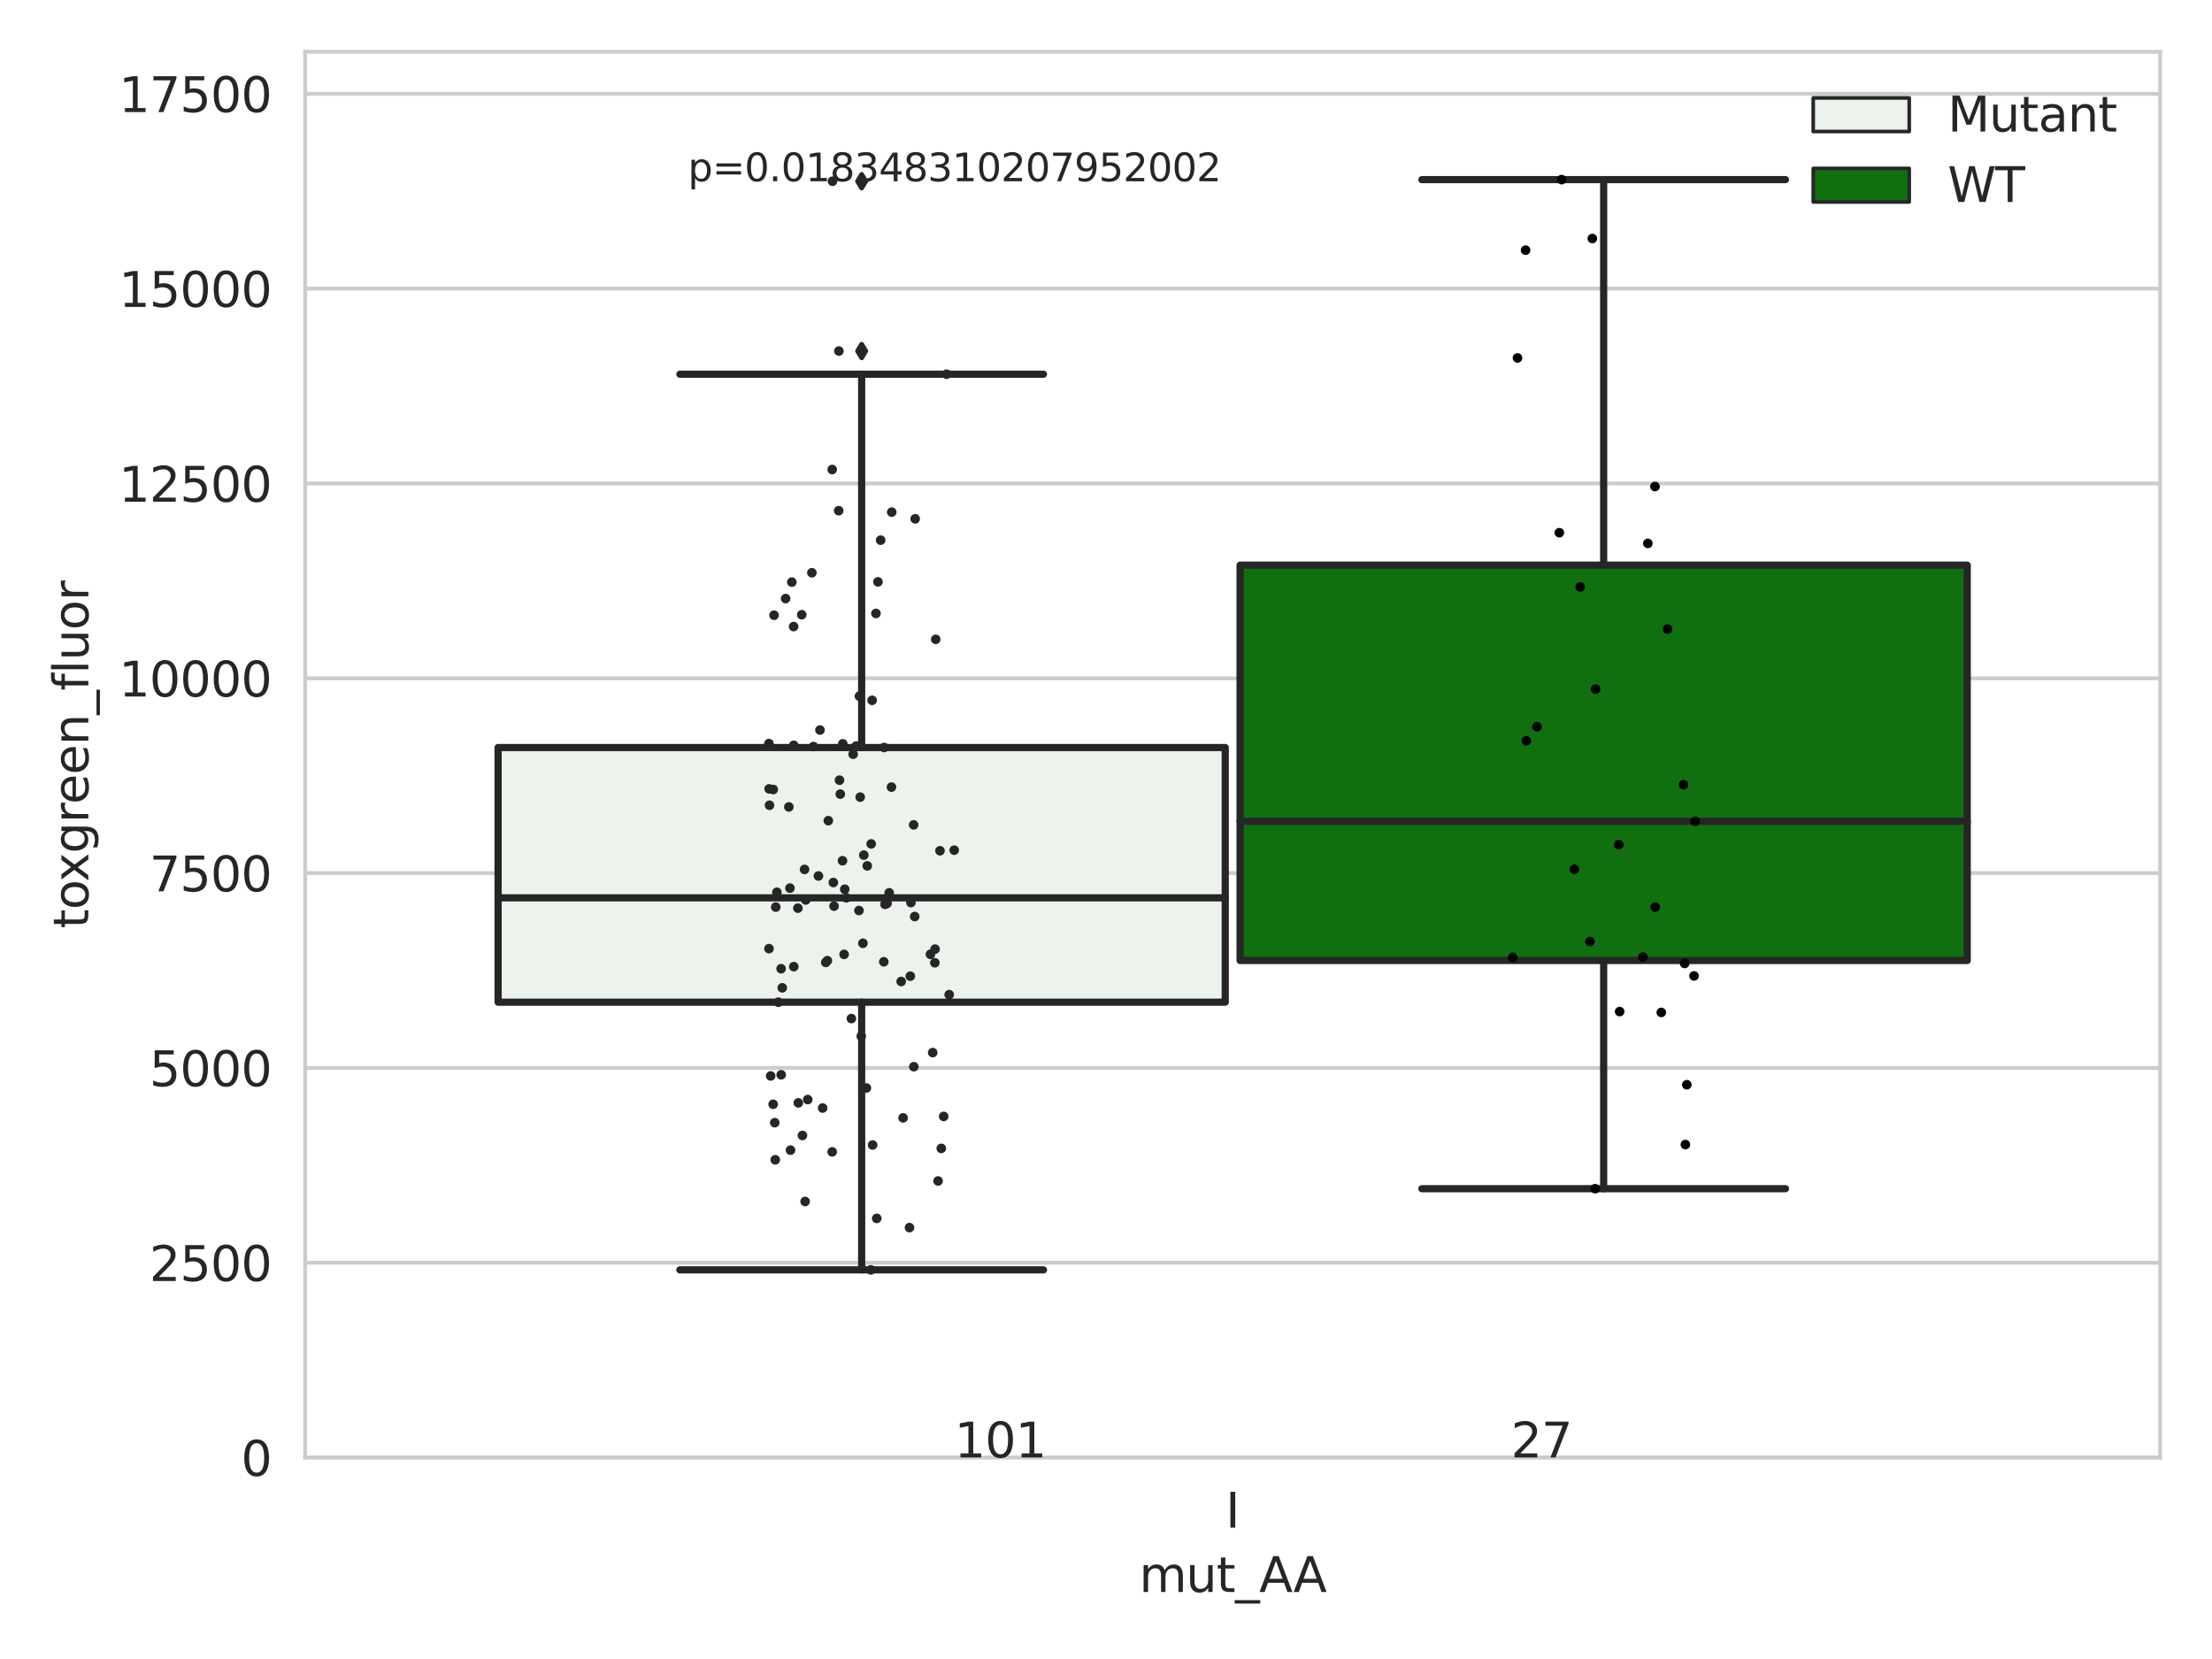 <?xml version="1.0" encoding="utf-8" standalone="no"?>
<!DOCTYPE svg PUBLIC "-//W3C//DTD SVG 1.1//EN"
  "http://www.w3.org/Graphics/SVG/1.1/DTD/svg11.dtd">
<svg xmlns:xlink="http://www.w3.org/1999/xlink" width="460.8pt" height="345.6pt" viewBox="0 0 460.8 345.6" xmlns="http://www.w3.org/2000/svg" version="1.1">
 <defs>
  <style type="text/css">*{stroke-linejoin: round; stroke-linecap: butt}</style>
 </defs>
 <g id="figure_1">
  <g id="patch_1">
   <path d="M 0 345.6 
L 460.8 345.6 
L 460.8 0 
L 0 0 
z
" style="fill: #ffffff"/>
  </g>
  <g id="axes_1">
   <g id="patch_2">
    <path d="M 63.571 303.64 
L 450 303.64 
L 450 10.8 
L 63.571 10.8 
z
" style="fill: #ffffff"/>
   </g>
   <g id="matplotlib.axis_1">
    <g id="xtick_1">
     <g id="text_1">
      <!-- I -->
      <g style="fill: #262626" transform="translate(255.311 318.238)scale(0.1 -0.1)">
       <defs>
        <path id="DejaVuSans-49" d="M 628 4666 
L 1259 4666 
L 1259 0 
L 628 0 
L 628 4666 
z
" transform="scale(0.016)"/>
       </defs>
       <use xlink:href="#DejaVuSans-49"/>
      </g>
     </g>
    </g>
    <g id="text_2">
     <!-- mut_AA -->
     <g style="fill: #262626" transform="translate(237.308 331.638)scale(0.1 -0.1)">
      <defs>
       <path id="DejaVuSans-6d" d="M 3328 2828 
Q 3544 3216 3844 3400 
Q 4144 3584 4550 3584 
Q 5097 3584 5394 3201 
Q 5691 2819 5691 2113 
L 5691 0 
L 5113 0 
L 5113 2094 
Q 5113 2597 4934 2840 
Q 4756 3084 4391 3084 
Q 3944 3084 3684 2787 
Q 3425 2491 3425 1978 
L 3425 0 
L 2847 0 
L 2847 2094 
Q 2847 2600 2669 2842 
Q 2491 3084 2119 3084 
Q 1678 3084 1418 2786 
Q 1159 2488 1159 1978 
L 1159 0 
L 581 0 
L 581 3500 
L 1159 3500 
L 1159 2956 
Q 1356 3278 1631 3431 
Q 1906 3584 2284 3584 
Q 2666 3584 2933 3390 
Q 3200 3197 3328 2828 
z
" transform="scale(0.016)"/>
       <path id="DejaVuSans-75" d="M 544 1381 
L 544 3500 
L 1119 3500 
L 1119 1403 
Q 1119 906 1312 657 
Q 1506 409 1894 409 
Q 2359 409 2629 706 
Q 2900 1003 2900 1516 
L 2900 3500 
L 3475 3500 
L 3475 0 
L 2900 0 
L 2900 538 
Q 2691 219 2414 64 
Q 2138 -91 1772 -91 
Q 1169 -91 856 284 
Q 544 659 544 1381 
z
M 1991 3584 
L 1991 3584 
z
" transform="scale(0.016)"/>
       <path id="DejaVuSans-74" d="M 1172 4494 
L 1172 3500 
L 2356 3500 
L 2356 3053 
L 1172 3053 
L 1172 1153 
Q 1172 725 1289 603 
Q 1406 481 1766 481 
L 2356 481 
L 2356 0 
L 1766 0 
Q 1100 0 847 248 
Q 594 497 594 1153 
L 594 3053 
L 172 3053 
L 172 3500 
L 594 3500 
L 594 4494 
L 1172 4494 
z
" transform="scale(0.016)"/>
       <path id="DejaVuSans-5f" d="M 3263 -1063 
L 3263 -1509 
L -63 -1509 
L -63 -1063 
L 3263 -1063 
z
" transform="scale(0.016)"/>
       <path id="DejaVuSans-41" d="M 2188 4044 
L 1331 1722 
L 3047 1722 
L 2188 4044 
z
M 1831 4666 
L 2547 4666 
L 4325 0 
L 3669 0 
L 3244 1197 
L 1141 1197 
L 716 0 
L 50 0 
L 1831 4666 
z
" transform="scale(0.016)"/>
      </defs>
      <use xlink:href="#DejaVuSans-6d"/>
      <use xlink:href="#DejaVuSans-75" x="97.412"/>
      <use xlink:href="#DejaVuSans-74" x="160.791"/>
      <use xlink:href="#DejaVuSans-5f" x="200"/>
      <use xlink:href="#DejaVuSans-41" x="250"/>
      <use xlink:href="#DejaVuSans-41" x="321.158"/>
     </g>
    </g>
   </g>
   <g id="matplotlib.axis_2">
    <g id="ytick_1">
     <g id="line2d_1">
      <path d="M 63.571 303.64 
L 450 303.64 
" clip-path="url(#p1f972823c3)" style="fill: none; stroke: #cccccc; stroke-width: 0.8; stroke-linecap: round"/>
     </g>
     <g id="text_3">
      <!-- 0 -->
      <g style="fill: #262626" transform="translate(50.209 307.439)scale(0.1 -0.1)">
       <defs>
        <path id="DejaVuSans-30" d="M 2034 4250 
Q 1547 4250 1301 3770 
Q 1056 3291 1056 2328 
Q 1056 1369 1301 889 
Q 1547 409 2034 409 
Q 2525 409 2770 889 
Q 3016 1369 3016 2328 
Q 3016 3291 2770 3770 
Q 2525 4250 2034 4250 
z
M 2034 4750 
Q 2819 4750 3233 4129 
Q 3647 3509 3647 2328 
Q 3647 1150 3233 529 
Q 2819 -91 2034 -91 
Q 1250 -91 836 529 
Q 422 1150 422 2328 
Q 422 3509 836 4129 
Q 1250 4750 2034 4750 
z
" transform="scale(0.016)"/>
       </defs>
       <use xlink:href="#DejaVuSans-30"/>
      </g>
     </g>
    </g>
    <g id="ytick_2">
     <g id="line2d_2">
      <path d="M 63.571 263.055 
L 450 263.055 
" clip-path="url(#p1f972823c3)" style="fill: none; stroke: #cccccc; stroke-width: 0.8; stroke-linecap: round"/>
     </g>
     <g id="text_4">
      <!-- 2500 -->
      <g style="fill: #262626" transform="translate(31.121 266.855)scale(0.1 -0.1)">
       <defs>
        <path id="DejaVuSans-32" d="M 1228 531 
L 3431 531 
L 3431 0 
L 469 0 
L 469 531 
Q 828 903 1448 1529 
Q 2069 2156 2228 2338 
Q 2531 2678 2651 2914 
Q 2772 3150 2772 3378 
Q 2772 3750 2511 3984 
Q 2250 4219 1831 4219 
Q 1534 4219 1204 4116 
Q 875 4013 500 3803 
L 500 4441 
Q 881 4594 1212 4672 
Q 1544 4750 1819 4750 
Q 2544 4750 2975 4387 
Q 3406 4025 3406 3419 
Q 3406 3131 3298 2873 
Q 3191 2616 2906 2266 
Q 2828 2175 2409 1742 
Q 1991 1309 1228 531 
z
" transform="scale(0.016)"/>
        <path id="DejaVuSans-35" d="M 691 4666 
L 3169 4666 
L 3169 4134 
L 1269 4134 
L 1269 2991 
Q 1406 3038 1543 3061 
Q 1681 3084 1819 3084 
Q 2600 3084 3056 2656 
Q 3513 2228 3513 1497 
Q 3513 744 3044 326 
Q 2575 -91 1722 -91 
Q 1428 -91 1123 -41 
Q 819 9 494 109 
L 494 744 
Q 775 591 1075 516 
Q 1375 441 1709 441 
Q 2250 441 2565 725 
Q 2881 1009 2881 1497 
Q 2881 1984 2565 2268 
Q 2250 2553 1709 2553 
Q 1456 2553 1204 2497 
Q 953 2441 691 2322 
L 691 4666 
z
" transform="scale(0.016)"/>
       </defs>
       <use xlink:href="#DejaVuSans-32"/>
       <use xlink:href="#DejaVuSans-35" x="63.623"/>
       <use xlink:href="#DejaVuSans-30" x="127.246"/>
       <use xlink:href="#DejaVuSans-30" x="190.869"/>
      </g>
     </g>
    </g>
    <g id="ytick_3">
     <g id="line2d_3">
      <path d="M 63.571 222.471 
L 450 222.471 
" clip-path="url(#p1f972823c3)" style="fill: none; stroke: #cccccc; stroke-width: 0.8; stroke-linecap: round"/>
     </g>
     <g id="text_5">
      <!-- 5000 -->
      <g style="fill: #262626" transform="translate(31.121 226.27)scale(0.1 -0.1)">
       <use xlink:href="#DejaVuSans-35"/>
       <use xlink:href="#DejaVuSans-30" x="63.623"/>
       <use xlink:href="#DejaVuSans-30" x="127.246"/>
       <use xlink:href="#DejaVuSans-30" x="190.869"/>
      </g>
     </g>
    </g>
    <g id="ytick_4">
     <g id="line2d_4">
      <path d="M 63.571 181.886 
L 450 181.886 
" clip-path="url(#p1f972823c3)" style="fill: none; stroke: #cccccc; stroke-width: 0.8; stroke-linecap: round"/>
     </g>
     <g id="text_6">
      <!-- 7500 -->
      <g style="fill: #262626" transform="translate(31.121 185.685)scale(0.1 -0.1)">
       <defs>
        <path id="DejaVuSans-37" d="M 525 4666 
L 3525 4666 
L 3525 4397 
L 1831 0 
L 1172 0 
L 2766 4134 
L 525 4134 
L 525 4666 
z
" transform="scale(0.016)"/>
       </defs>
       <use xlink:href="#DejaVuSans-37"/>
       <use xlink:href="#DejaVuSans-35" x="63.623"/>
       <use xlink:href="#DejaVuSans-30" x="127.246"/>
       <use xlink:href="#DejaVuSans-30" x="190.869"/>
      </g>
     </g>
    </g>
    <g id="ytick_5">
     <g id="line2d_5">
      <path d="M 63.571 141.301 
L 450 141.301 
" clip-path="url(#p1f972823c3)" style="fill: none; stroke: #cccccc; stroke-width: 0.8; stroke-linecap: round"/>
     </g>
     <g id="text_7">
      <!-- 10000 -->
      <g style="fill: #262626" transform="translate(24.759 145.101)scale(0.1 -0.1)">
       <defs>
        <path id="DejaVuSans-31" d="M 794 531 
L 1825 531 
L 1825 4091 
L 703 3866 
L 703 4441 
L 1819 4666 
L 2450 4666 
L 2450 531 
L 3481 531 
L 3481 0 
L 794 0 
L 794 531 
z
" transform="scale(0.016)"/>
       </defs>
       <use xlink:href="#DejaVuSans-31"/>
       <use xlink:href="#DejaVuSans-30" x="63.623"/>
       <use xlink:href="#DejaVuSans-30" x="127.246"/>
       <use xlink:href="#DejaVuSans-30" x="190.869"/>
       <use xlink:href="#DejaVuSans-30" x="254.492"/>
      </g>
     </g>
    </g>
    <g id="ytick_6">
     <g id="line2d_6">
      <path d="M 63.571 100.717 
L 450 100.717 
" clip-path="url(#p1f972823c3)" style="fill: none; stroke: #cccccc; stroke-width: 0.8; stroke-linecap: round"/>
     </g>
     <g id="text_8">
      <!-- 12500 -->
      <g style="fill: #262626" transform="translate(24.759 104.516)scale(0.1 -0.1)">
       <use xlink:href="#DejaVuSans-31"/>
       <use xlink:href="#DejaVuSans-32" x="63.623"/>
       <use xlink:href="#DejaVuSans-35" x="127.246"/>
       <use xlink:href="#DejaVuSans-30" x="190.869"/>
       <use xlink:href="#DejaVuSans-30" x="254.492"/>
      </g>
     </g>
    </g>
    <g id="ytick_7">
     <g id="line2d_7">
      <path d="M 63.571 60.132 
L 450 60.132 
" clip-path="url(#p1f972823c3)" style="fill: none; stroke: #cccccc; stroke-width: 0.8; stroke-linecap: round"/>
     </g>
     <g id="text_9">
      <!-- 15000 -->
      <g style="fill: #262626" transform="translate(24.759 63.931)scale(0.1 -0.1)">
       <use xlink:href="#DejaVuSans-31"/>
       <use xlink:href="#DejaVuSans-35" x="63.623"/>
       <use xlink:href="#DejaVuSans-30" x="127.246"/>
       <use xlink:href="#DejaVuSans-30" x="190.869"/>
       <use xlink:href="#DejaVuSans-30" x="254.492"/>
      </g>
     </g>
    </g>
    <g id="ytick_8">
     <g id="line2d_8">
      <path d="M 63.571 19.548 
L 450 19.548 
" clip-path="url(#p1f972823c3)" style="fill: none; stroke: #cccccc; stroke-width: 0.8; stroke-linecap: round"/>
     </g>
     <g id="text_10">
      <!-- 17500 -->
      <g style="fill: #262626" transform="translate(24.759 23.347)scale(0.1 -0.1)">
       <use xlink:href="#DejaVuSans-31"/>
       <use xlink:href="#DejaVuSans-37" x="63.623"/>
       <use xlink:href="#DejaVuSans-35" x="127.246"/>
       <use xlink:href="#DejaVuSans-30" x="190.869"/>
       <use xlink:href="#DejaVuSans-30" x="254.492"/>
      </g>
     </g>
    </g>
    <g id="text_11">
     <!-- toxgreen_fluor -->
     <g style="fill: #262626" transform="translate(18.401 193.415)rotate(-90)scale(0.1 -0.1)">
      <defs>
       <path id="DejaVuSans-6f" d="M 1959 3097 
Q 1497 3097 1228 2736 
Q 959 2375 959 1747 
Q 959 1119 1226 758 
Q 1494 397 1959 397 
Q 2419 397 2687 759 
Q 2956 1122 2956 1747 
Q 2956 2369 2687 2733 
Q 2419 3097 1959 3097 
z
M 1959 3584 
Q 2709 3584 3137 3096 
Q 3566 2609 3566 1747 
Q 3566 888 3137 398 
Q 2709 -91 1959 -91 
Q 1206 -91 779 398 
Q 353 888 353 1747 
Q 353 2609 779 3096 
Q 1206 3584 1959 3584 
z
" transform="scale(0.016)"/>
       <path id="DejaVuSans-78" d="M 3513 3500 
L 2247 1797 
L 3578 0 
L 2900 0 
L 1881 1375 
L 863 0 
L 184 0 
L 1544 1831 
L 300 3500 
L 978 3500 
L 1906 2253 
L 2834 3500 
L 3513 3500 
z
" transform="scale(0.016)"/>
       <path id="DejaVuSans-67" d="M 2906 1791 
Q 2906 2416 2648 2759 
Q 2391 3103 1925 3103 
Q 1463 3103 1205 2759 
Q 947 2416 947 1791 
Q 947 1169 1205 825 
Q 1463 481 1925 481 
Q 2391 481 2648 825 
Q 2906 1169 2906 1791 
z
M 3481 434 
Q 3481 -459 3084 -895 
Q 2688 -1331 1869 -1331 
Q 1566 -1331 1297 -1286 
Q 1028 -1241 775 -1147 
L 775 -588 
Q 1028 -725 1275 -790 
Q 1522 -856 1778 -856 
Q 2344 -856 2625 -561 
Q 2906 -266 2906 331 
L 2906 616 
Q 2728 306 2450 153 
Q 2172 0 1784 0 
Q 1141 0 747 490 
Q 353 981 353 1791 
Q 353 2603 747 3093 
Q 1141 3584 1784 3584 
Q 2172 3584 2450 3431 
Q 2728 3278 2906 2969 
L 2906 3500 
L 3481 3500 
L 3481 434 
z
" transform="scale(0.016)"/>
       <path id="DejaVuSans-72" d="M 2631 2963 
Q 2534 3019 2420 3045 
Q 2306 3072 2169 3072 
Q 1681 3072 1420 2755 
Q 1159 2438 1159 1844 
L 1159 0 
L 581 0 
L 581 3500 
L 1159 3500 
L 1159 2956 
Q 1341 3275 1631 3429 
Q 1922 3584 2338 3584 
Q 2397 3584 2469 3576 
Q 2541 3569 2628 3553 
L 2631 2963 
z
" transform="scale(0.016)"/>
       <path id="DejaVuSans-65" d="M 3597 1894 
L 3597 1613 
L 953 1613 
Q 991 1019 1311 708 
Q 1631 397 2203 397 
Q 2534 397 2845 478 
Q 3156 559 3463 722 
L 3463 178 
Q 3153 47 2828 -22 
Q 2503 -91 2169 -91 
Q 1331 -91 842 396 
Q 353 884 353 1716 
Q 353 2575 817 3079 
Q 1281 3584 2069 3584 
Q 2775 3584 3186 3129 
Q 3597 2675 3597 1894 
z
M 3022 2063 
Q 3016 2534 2758 2815 
Q 2500 3097 2075 3097 
Q 1594 3097 1305 2825 
Q 1016 2553 972 2059 
L 3022 2063 
z
" transform="scale(0.016)"/>
       <path id="DejaVuSans-6e" d="M 3513 2113 
L 3513 0 
L 2938 0 
L 2938 2094 
Q 2938 2591 2744 2837 
Q 2550 3084 2163 3084 
Q 1697 3084 1428 2787 
Q 1159 2491 1159 1978 
L 1159 0 
L 581 0 
L 581 3500 
L 1159 3500 
L 1159 2956 
Q 1366 3272 1645 3428 
Q 1925 3584 2291 3584 
Q 2894 3584 3203 3211 
Q 3513 2838 3513 2113 
z
" transform="scale(0.016)"/>
       <path id="DejaVuSans-66" d="M 2375 4863 
L 2375 4384 
L 1825 4384 
Q 1516 4384 1395 4259 
Q 1275 4134 1275 3809 
L 1275 3500 
L 2222 3500 
L 2222 3053 
L 1275 3053 
L 1275 0 
L 697 0 
L 697 3053 
L 147 3053 
L 147 3500 
L 697 3500 
L 697 3744 
Q 697 4328 969 4595 
Q 1241 4863 1831 4863 
L 2375 4863 
z
" transform="scale(0.016)"/>
       <path id="DejaVuSans-6c" d="M 603 4863 
L 1178 4863 
L 1178 0 
L 603 0 
L 603 4863 
z
" transform="scale(0.016)"/>
      </defs>
      <use xlink:href="#DejaVuSans-74"/>
      <use xlink:href="#DejaVuSans-6f" x="39.209"/>
      <use xlink:href="#DejaVuSans-78" x="97.266"/>
      <use xlink:href="#DejaVuSans-67" x="156.445"/>
      <use xlink:href="#DejaVuSans-72" x="219.922"/>
      <use xlink:href="#DejaVuSans-65" x="258.785"/>
      <use xlink:href="#DejaVuSans-65" x="320.309"/>
      <use xlink:href="#DejaVuSans-6e" x="381.832"/>
      <use xlink:href="#DejaVuSans-5f" x="445.211"/>
      <use xlink:href="#DejaVuSans-66" x="495.211"/>
      <use xlink:href="#DejaVuSans-6c" x="530.416"/>
      <use xlink:href="#DejaVuSans-75" x="558.199"/>
      <use xlink:href="#DejaVuSans-6f" x="621.578"/>
      <use xlink:href="#DejaVuSans-72" x="682.76"/>
     </g>
    </g>
   </g>
   <g id="patch_3">
    <path d="M 103.76 208.774 
L 255.24 208.774 
L 255.24 155.722 
L 103.76 155.722 
L 103.76 208.774 
z
" clip-path="url(#p1f972823c3)" style="fill: #ecf2ec; stroke: #262626; stroke-width: 1.5; stroke-linejoin: miter"/>
   </g>
   <g id="patch_4">
    <path d="M 258.331 200.08 
L 409.811 200.08 
L 409.811 117.736 
L 258.331 117.736 
L 258.331 200.08 
z
" clip-path="url(#p1f972823c3)" style="fill: #107010; stroke: #262626; stroke-width: 1.5; stroke-linejoin: miter"/>
   </g>
   <g id="patch_5">
    <path d="M 256.786 303.64 
L 256.786 303.64 
L 256.786 303.64 
L 256.786 303.64 
z
" clip-path="url(#p1f972823c3)" style="fill: #ecf2ec; stroke: #262626; stroke-width: 0.75; stroke-linejoin: miter"/>
   </g>
   <g id="patch_6">
    <path d="M 256.786 303.64 
L 256.786 303.64 
L 256.786 303.64 
L 256.786 303.64 
z
" clip-path="url(#p1f972823c3)" style="fill: #107010; stroke: #262626; stroke-width: 0.75; stroke-linejoin: miter"/>
   </g>
   <g id="PathCollection_1"/>
   <g id="PathCollection_2"/>
   <g id="line2d_9">
    <path d="M 179.5 208.774 
L 179.5 264.537 
" clip-path="url(#p1f972823c3)" style="fill: none; stroke: #262626; stroke-width: 1.5; stroke-linecap: round"/>
   </g>
   <g id="line2d_10">
    <path d="M 179.5 155.722 
L 179.5 77.956 
" clip-path="url(#p1f972823c3)" style="fill: none; stroke: #262626; stroke-width: 1.5; stroke-linecap: round"/>
   </g>
   <g id="line2d_11">
    <path d="M 141.63 264.537 
L 217.37 264.537 
" clip-path="url(#p1f972823c3)" style="fill: none; stroke: #262626; stroke-width: 1.5; stroke-linecap: round"/>
   </g>
   <g id="line2d_12">
    <path d="M 141.63 77.956 
L 217.37 77.956 
" clip-path="url(#p1f972823c3)" style="fill: none; stroke: #262626; stroke-width: 1.5; stroke-linecap: round"/>
   </g>
   <g id="line2d_13">
    <defs>
     <path id="mf005b4c338" d="M -0 1.414 
L 0.849 0 
L 0 -1.414 
L -0.849 -0 
z
" style="stroke: #262626; stroke-linejoin: miter"/>
    </defs>
    <g clip-path="url(#p1f972823c3)">
     <use xlink:href="#mf005b4c338" x="179.5" y="73.126" style="fill: #262626; stroke: #262626; stroke-linejoin: miter"/>
     <use xlink:href="#mf005b4c338" x="179.5" y="37.757" style="fill: #262626; stroke: #262626; stroke-linejoin: miter"/>
    </g>
   </g>
   <g id="line2d_14">
    <path d="M 334.071 200.08 
L 334.071 247.627 
" clip-path="url(#p1f972823c3)" style="fill: none; stroke: #262626; stroke-width: 1.5; stroke-linecap: round"/>
   </g>
   <g id="line2d_15">
    <path d="M 334.071 117.736 
L 334.071 37.422 
" clip-path="url(#p1f972823c3)" style="fill: none; stroke: #262626; stroke-width: 1.5; stroke-linecap: round"/>
   </g>
   <g id="line2d_16">
    <path d="M 296.201 247.627 
L 371.941 247.627 
" clip-path="url(#p1f972823c3)" style="fill: none; stroke: #262626; stroke-width: 1.5; stroke-linecap: round"/>
   </g>
   <g id="line2d_17">
    <path d="M 296.201 37.422 
L 371.941 37.422 
" clip-path="url(#p1f972823c3)" style="fill: none; stroke: #262626; stroke-width: 1.5; stroke-linecap: round"/>
   </g>
   <g id="line2d_18"/>
   <g id="line2d_19">
    <path d="M 103.76 187.037 
L 255.24 187.037 
" clip-path="url(#p1f972823c3)" style="fill: none; stroke: #262626; stroke-width: 1.5; stroke-linecap: round"/>
   </g>
   <g id="line2d_20">
    <path d="M 258.331 171.093 
L 409.811 171.093 
" clip-path="url(#p1f972823c3)" style="fill: none; stroke: #262626; stroke-width: 1.5; stroke-linecap: round"/>
   </g>
   <g id="patch_7">
    <path d="M 63.571 303.64 
L 63.571 10.8 
" style="fill: none; stroke: #cccccc; stroke-width: 0.8; stroke-linejoin: miter; stroke-linecap: square"/>
   </g>
   <g id="patch_8">
    <path d="M 450 303.64 
L 450 10.8 
" style="fill: none; stroke: #cccccc; stroke-width: 0.8; stroke-linejoin: miter; stroke-linecap: square"/>
   </g>
   <g id="patch_9">
    <path d="M 63.571 303.64 
L 450 303.64 
" style="fill: none; stroke: #cccccc; stroke-width: 0.8; stroke-linejoin: miter; stroke-linecap: square"/>
   </g>
   <g id="patch_10">
    <path d="M 63.571 10.8 
L 450 10.8 
" style="fill: none; stroke: #cccccc; stroke-width: 0.8; stroke-linejoin: miter; stroke-linecap: square"/>
   </g>
   <g id="PathCollection_3">
    <defs>
     <path id="C0_0_8f7b021e62" d="M 0 1 
C 0.265 1 0.52 0.895 0.707 0.707 
C 0.895 0.52 1 0.265 1 -0 
C 1 -0.265 0.895 -0.52 0.707 -0.707 
C 0.52 -0.895 0.265 -1 0 -1 
C -0.265 -1 -0.52 -0.895 -0.707 -0.707 
C -0.895 -0.52 -1 -0.265 -1 0 
C -1 0.265 -0.895 0.52 -0.707 0.707 
C -0.52 0.895 -0.265 1 0 1 
z
"/>
    </defs>
    <g clip-path="url(#p1f972823c3)">
     <use xlink:href="#C0_0_8f7b021e62" x="161.085" y="164.468" style="fill: #262626"/>
    </g>
    <g clip-path="url(#p1f972823c3)">
     <use xlink:href="#C0_0_8f7b021e62" x="160.179" y="154.898" style="fill: #262626"/>
    </g>
    <g clip-path="url(#p1f972823c3)">
     <use xlink:href="#C0_0_8f7b021e62" x="166.302" y="229.749" style="fill: #262626"/>
    </g>
    <g clip-path="url(#p1f972823c3)">
     <use xlink:href="#C0_0_8f7b021e62" x="167.72" y="250.292" style="fill: #262626"/>
    </g>
    <g clip-path="url(#p1f972823c3)">
     <use xlink:href="#C0_0_8f7b021e62" x="161.608" y="188.969" style="fill: #262626"/>
    </g>
    <g clip-path="url(#p1f972823c3)">
     <use xlink:href="#C0_0_8f7b021e62" x="164.563" y="185.009" style="fill: #262626"/>
    </g>
    <g clip-path="url(#p1f972823c3)">
     <use xlink:href="#C0_0_8f7b021e62" x="179.196" y="166.053" style="fill: #262626"/>
    </g>
    <g clip-path="url(#p1f972823c3)">
     <use xlink:href="#C0_0_8f7b021e62" x="194.301" y="219.276" style="fill: #262626"/>
    </g>
    <g clip-path="url(#p1f972823c3)">
     <use xlink:href="#C0_0_8f7b021e62" x="195.417" y="246.02" style="fill: #262626"/>
    </g>
    <g clip-path="url(#p1f972823c3)">
     <use xlink:href="#C0_0_8f7b021e62" x="169.128" y="119.311" style="fill: #262626"/>
    </g>
    <g clip-path="url(#p1f972823c3)">
     <use xlink:href="#C0_0_8f7b021e62" x="174.758" y="73.126" style="fill: #262626"/>
    </g>
    <g clip-path="url(#p1f972823c3)">
     <use xlink:href="#C0_0_8f7b021e62" x="180.487" y="226.645" style="fill: #262626"/>
    </g>
    <g clip-path="url(#p1f972823c3)">
     <use xlink:href="#C0_0_8f7b021e62" x="197.734" y="207.198" style="fill: #262626"/>
    </g>
    <g clip-path="url(#p1f972823c3)">
     <use xlink:href="#C0_0_8f7b021e62" x="181.682" y="145.89" style="fill: #262626"/>
    </g>
    <g clip-path="url(#p1f972823c3)">
     <use xlink:href="#C0_0_8f7b021e62" x="173.749" y="188.761" style="fill: #262626"/>
    </g>
    <g clip-path="url(#p1f972823c3)">
     <use xlink:href="#C0_0_8f7b021e62" x="179.948" y="178.137" style="fill: #262626"/>
    </g>
    <g clip-path="url(#p1f972823c3)">
     <use xlink:href="#C0_0_8f7b021e62" x="172.554" y="170.958" style="fill: #262626"/>
    </g>
    <g clip-path="url(#p1f972823c3)">
     <use xlink:href="#C0_0_8f7b021e62" x="175.048" y="165.43" style="fill: #262626"/>
    </g>
    <g clip-path="url(#p1f972823c3)">
     <use xlink:href="#C0_0_8f7b021e62" x="189.464" y="255.731" style="fill: #262626"/>
    </g>
    <g clip-path="url(#p1f972823c3)">
     <use xlink:href="#C0_0_8f7b021e62" x="182.479" y="127.79" style="fill: #262626"/>
    </g>
    <g clip-path="url(#p1f972823c3)">
     <use xlink:href="#C0_0_8f7b021e62" x="187.733" y="204.463" style="fill: #262626"/>
    </g>
    <g clip-path="url(#p1f972823c3)">
     <use xlink:href="#C0_0_8f7b021e62" x="161.497" y="241.607" style="fill: #262626"/>
    </g>
    <g clip-path="url(#p1f972823c3)">
     <use xlink:href="#C0_0_8f7b021e62" x="162.719" y="201.804" style="fill: #262626"/>
    </g>
    <g clip-path="url(#p1f972823c3)">
     <use xlink:href="#C0_0_8f7b021e62" x="180.664" y="180.374" style="fill: #262626"/>
    </g>
    <g clip-path="url(#p1f972823c3)">
     <use xlink:href="#C0_0_8f7b021e62" x="179.421" y="215.865" style="fill: #262626"/>
    </g>
    <g clip-path="url(#p1f972823c3)">
     <use xlink:href="#C0_0_8f7b021e62" x="172.033" y="200.486" style="fill: #262626"/>
    </g>
    <g clip-path="url(#p1f972823c3)">
     <use xlink:href="#C0_0_8f7b021e62" x="160.193" y="197.618" style="fill: #262626"/>
    </g>
    <g clip-path="url(#p1f972823c3)">
     <use xlink:href="#C0_0_8f7b021e62" x="185.232" y="185.989" style="fill: #262626"/>
    </g>
    <g clip-path="url(#p1f972823c3)">
     <use xlink:href="#C0_0_8f7b021e62" x="194.926" y="133.183" style="fill: #262626"/>
    </g>
    <g clip-path="url(#p1f972823c3)">
     <use xlink:href="#C0_0_8f7b021e62" x="177.357" y="212.181" style="fill: #262626"/>
    </g>
    <g clip-path="url(#p1f972823c3)">
     <use xlink:href="#C0_0_8f7b021e62" x="174.71" y="106.386" style="fill: #262626"/>
    </g>
    <g clip-path="url(#p1f972823c3)">
     <use xlink:href="#C0_0_8f7b021e62" x="169.471" y="155.523" style="fill: #262626"/>
    </g>
    <g clip-path="url(#p1f972823c3)">
     <use xlink:href="#C0_0_8f7b021e62" x="167.602" y="181.116" style="fill: #262626"/>
    </g>
    <g clip-path="url(#p1f972823c3)">
     <use xlink:href="#C0_0_8f7b021e62" x="170.816" y="152.076" style="fill: #262626"/>
    </g>
    <g clip-path="url(#p1f972823c3)">
     <use xlink:href="#C0_0_8f7b021e62" x="179.037" y="145.024" style="fill: #262626"/>
    </g>
    <g clip-path="url(#p1f972823c3)">
     <use xlink:href="#C0_0_8f7b021e62" x="190.326" y="171.837" style="fill: #262626"/>
    </g>
    <g clip-path="url(#p1f972823c3)">
     <use xlink:href="#C0_0_8f7b021e62" x="190.55" y="190.929" style="fill: #262626"/>
    </g>
    <g clip-path="url(#p1f972823c3)">
     <use xlink:href="#C0_0_8f7b021e62" x="188.131" y="232.87" style="fill: #262626"/>
    </g>
    <g clip-path="url(#p1f972823c3)">
     <use xlink:href="#C0_0_8f7b021e62" x="165.358" y="201.366" style="fill: #262626"/>
    </g>
    <g clip-path="url(#p1f972823c3)">
     <use xlink:href="#C0_0_8f7b021e62" x="196.586" y="232.575" style="fill: #262626"/>
    </g>
    <g clip-path="url(#p1f972823c3)">
     <use xlink:href="#C0_0_8f7b021e62" x="189.759" y="188.024" style="fill: #262626"/>
    </g>
    <g clip-path="url(#p1f972823c3)">
     <use xlink:href="#C0_0_8f7b021e62" x="195.819" y="177.229" style="fill: #262626"/>
    </g>
    <g clip-path="url(#p1f972823c3)">
     <use xlink:href="#C0_0_8f7b021e62" x="173.603" y="183.844" style="fill: #262626"/>
    </g>
    <g clip-path="url(#p1f972823c3)">
     <use xlink:href="#C0_0_8f7b021e62" x="183.455" y="112.526" style="fill: #262626"/>
    </g>
    <g clip-path="url(#p1f972823c3)">
     <use xlink:href="#C0_0_8f7b021e62" x="161.392" y="233.877" style="fill: #262626"/>
    </g>
    <g clip-path="url(#p1f972823c3)">
     <use xlink:href="#C0_0_8f7b021e62" x="161.25" y="128.163" style="fill: #262626"/>
    </g>
    <g clip-path="url(#p1f972823c3)">
     <use xlink:href="#C0_0_8f7b021e62" x="164.953" y="121.263" style="fill: #262626"/>
    </g>
    <g clip-path="url(#p1f972823c3)">
     <use xlink:href="#C0_0_8f7b021e62" x="184.199" y="155.722" style="fill: #262626"/>
    </g>
    <g clip-path="url(#p1f972823c3)">
     <use xlink:href="#C0_0_8f7b021e62" x="178.356" y="155.41" style="fill: #262626"/>
    </g>
    <g clip-path="url(#p1f972823c3)">
     <use xlink:href="#C0_0_8f7b021e62" x="196.087" y="239.23" style="fill: #262626"/>
    </g>
    <g clip-path="url(#p1f972823c3)">
     <use xlink:href="#C0_0_8f7b021e62" x="165.345" y="155.258" style="fill: #262626"/>
    </g>
    <g clip-path="url(#p1f972823c3)">
     <use xlink:href="#C0_0_8f7b021e62" x="185.709" y="163.967" style="fill: #262626"/>
    </g>
    <g clip-path="url(#p1f972823c3)">
     <use xlink:href="#C0_0_8f7b021e62" x="179.765" y="196.5" style="fill: #262626"/>
    </g>
    <g clip-path="url(#p1f972823c3)">
     <use xlink:href="#C0_0_8f7b021e62" x="173.428" y="37.757" style="fill: #262626"/>
    </g>
    <g clip-path="url(#p1f972823c3)">
     <use xlink:href="#C0_0_8f7b021e62" x="164.679" y="239.597" style="fill: #262626"/>
    </g>
    <g clip-path="url(#p1f972823c3)">
     <use xlink:href="#C0_0_8f7b021e62" x="181.785" y="238.522" style="fill: #262626"/>
    </g>
    <g clip-path="url(#p1f972823c3)">
     <use xlink:href="#C0_0_8f7b021e62" x="167.164" y="236.54" style="fill: #262626"/>
    </g>
    <g clip-path="url(#p1f972823c3)">
     <use xlink:href="#C0_0_8f7b021e62" x="181.417" y="264.537" style="fill: #262626"/>
    </g>
    <g clip-path="url(#p1f972823c3)">
     <use xlink:href="#C0_0_8f7b021e62" x="193.825" y="198.798" style="fill: #262626"/>
    </g>
    <g clip-path="url(#p1f972823c3)">
     <use xlink:href="#C0_0_8f7b021e62" x="185.766" y="106.686" style="fill: #262626"/>
    </g>
    <g clip-path="url(#p1f972823c3)">
     <use xlink:href="#C0_0_8f7b021e62" x="184.793" y="188.183" style="fill: #262626"/>
    </g>
    <g clip-path="url(#p1f972823c3)">
     <use xlink:href="#C0_0_8f7b021e62" x="181.487" y="175.799" style="fill: #262626"/>
    </g>
    <g clip-path="url(#p1f972823c3)">
     <use xlink:href="#C0_0_8f7b021e62" x="189.634" y="203.351" style="fill: #262626"/>
    </g>
    <g clip-path="url(#p1f972823c3)">
     <use xlink:href="#C0_0_8f7b021e62" x="170.495" y="182.481" style="fill: #262626"/>
    </g>
    <g clip-path="url(#p1f972823c3)">
     <use xlink:href="#C0_0_8f7b021e62" x="182.641" y="253.81" style="fill: #262626"/>
    </g>
    <g clip-path="url(#p1f972823c3)">
     <use xlink:href="#C0_0_8f7b021e62" x="177.725" y="157.121" style="fill: #262626"/>
    </g>
    <g clip-path="url(#p1f972823c3)">
     <use xlink:href="#C0_0_8f7b021e62" x="194.79" y="197.718" style="fill: #262626"/>
    </g>
    <g clip-path="url(#p1f972823c3)">
     <use xlink:href="#C0_0_8f7b021e62" x="175.509" y="179.306" style="fill: #262626"/>
    </g>
    <g clip-path="url(#p1f972823c3)">
     <use xlink:href="#C0_0_8f7b021e62" x="178.938" y="189.68" style="fill: #262626"/>
    </g>
    <g clip-path="url(#p1f972823c3)">
     <use xlink:href="#C0_0_8f7b021e62" x="162.737" y="223.894" style="fill: #262626"/>
    </g>
    <g clip-path="url(#p1f972823c3)">
     <use xlink:href="#C0_0_8f7b021e62" x="166.218" y="189.186" style="fill: #262626"/>
    </g>
    <g clip-path="url(#p1f972823c3)">
     <use xlink:href="#C0_0_8f7b021e62" x="160.226" y="164.338" style="fill: #262626"/>
    </g>
    <g clip-path="url(#p1f972823c3)">
     <use xlink:href="#C0_0_8f7b021e62" x="164.332" y="168.099" style="fill: #262626"/>
    </g>
    <g clip-path="url(#p1f972823c3)">
     <use xlink:href="#C0_0_8f7b021e62" x="165.328" y="130.525" style="fill: #262626"/>
    </g>
    <g clip-path="url(#p1f972823c3)">
     <use xlink:href="#C0_0_8f7b021e62" x="194.746" y="200.555" style="fill: #262626"/>
    </g>
    <g clip-path="url(#p1f972823c3)">
     <use xlink:href="#C0_0_8f7b021e62" x="167.851" y="187.481" style="fill: #262626"/>
    </g>
    <g clip-path="url(#p1f972823c3)">
     <use xlink:href="#C0_0_8f7b021e62" x="190.646" y="108.081" style="fill: #262626"/>
    </g>
    <g clip-path="url(#p1f972823c3)">
     <use xlink:href="#C0_0_8f7b021e62" x="173.358" y="239.952" style="fill: #262626"/>
    </g>
    <g clip-path="url(#p1f972823c3)">
     <use xlink:href="#C0_0_8f7b021e62" x="174.885" y="162.524" style="fill: #262626"/>
    </g>
    <g clip-path="url(#p1f972823c3)">
     <use xlink:href="#C0_0_8f7b021e62" x="167.019" y="128.061" style="fill: #262626"/>
    </g>
    <g clip-path="url(#p1f972823c3)">
     <use xlink:href="#C0_0_8f7b021e62" x="190.365" y="222.211" style="fill: #262626"/>
    </g>
    <g clip-path="url(#p1f972823c3)">
     <use xlink:href="#C0_0_8f7b021e62" x="161.061" y="230.042" style="fill: #262626"/>
    </g>
    <g clip-path="url(#p1f972823c3)">
     <use xlink:href="#C0_0_8f7b021e62" x="160.304" y="167.754" style="fill: #262626"/>
    </g>
    <g clip-path="url(#p1f972823c3)">
     <use xlink:href="#C0_0_8f7b021e62" x="176.315" y="187.037" style="fill: #262626"/>
    </g>
    <g clip-path="url(#p1f972823c3)">
     <use xlink:href="#C0_0_8f7b021e62" x="163.659" y="124.691" style="fill: #262626"/>
    </g>
    <g clip-path="url(#p1f972823c3)">
     <use xlink:href="#C0_0_8f7b021e62" x="197.205" y="77.956" style="fill: #262626"/>
    </g>
    <g clip-path="url(#p1f972823c3)">
     <use xlink:href="#C0_0_8f7b021e62" x="198.778" y="177.109" style="fill: #262626"/>
    </g>
    <g clip-path="url(#p1f972823c3)">
     <use xlink:href="#C0_0_8f7b021e62" x="162.962" y="205.778" style="fill: #262626"/>
    </g>
    <g clip-path="url(#p1f972823c3)">
     <use xlink:href="#C0_0_8f7b021e62" x="171.373" y="230.826" style="fill: #262626"/>
    </g>
    <g clip-path="url(#p1f972823c3)">
     <use xlink:href="#C0_0_8f7b021e62" x="172.358" y="200.123" style="fill: #262626"/>
    </g>
    <g clip-path="url(#p1f972823c3)">
     <use xlink:href="#C0_0_8f7b021e62" x="160.54" y="224.138" style="fill: #262626"/>
    </g>
    <g clip-path="url(#p1f972823c3)">
     <use xlink:href="#C0_0_8f7b021e62" x="173.364" y="97.81" style="fill: #262626"/>
    </g>
    <g clip-path="url(#p1f972823c3)">
     <use xlink:href="#C0_0_8f7b021e62" x="175.567" y="154.954" style="fill: #262626"/>
    </g>
    <g clip-path="url(#p1f972823c3)">
     <use xlink:href="#C0_0_8f7b021e62" x="175.979" y="185.242" style="fill: #262626"/>
    </g>
    <g clip-path="url(#p1f972823c3)">
     <use xlink:href="#C0_0_8f7b021e62" x="161.843" y="185.869" style="fill: #262626"/>
    </g>
    <g clip-path="url(#p1f972823c3)">
     <use xlink:href="#C0_0_8f7b021e62" x="184.108" y="200.354" style="fill: #262626"/>
    </g>
    <g clip-path="url(#p1f972823c3)">
     <use xlink:href="#C0_0_8f7b021e62" x="168.268" y="229.058" style="fill: #262626"/>
    </g>
    <g clip-path="url(#p1f972823c3)">
     <use xlink:href="#C0_0_8f7b021e62" x="162.141" y="208.774" style="fill: #262626"/>
    </g>
    <g clip-path="url(#p1f972823c3)">
     <use xlink:href="#C0_0_8f7b021e62" x="175.846" y="198.815" style="fill: #262626"/>
    </g>
    <g clip-path="url(#p1f972823c3)">
     <use xlink:href="#C0_0_8f7b021e62" x="182.895" y="121.215" style="fill: #262626"/>
    </g>
    <g clip-path="url(#p1f972823c3)">
     <use xlink:href="#C0_0_8f7b021e62" x="184.365" y="188.391" style="fill: #262626"/>
    </g>
   </g>
   <g id="PathCollection_4">
    <defs>
     <path id="C1_0_d295345e6f" d="M 0 1 
C 0.265 1 0.52 0.895 0.707 0.707 
C 0.895 0.52 1 0.265 1 -0 
C 1 -0.265 0.895 -0.52 0.707 -0.707 
C 0.52 -0.895 0.265 -1 0 -1 
C -0.265 -1 -0.52 -0.895 -0.707 -0.707 
C -0.895 -0.52 -1 -0.265 -1 0 
C -1 0.265 -0.895 0.52 -0.707 0.707 
C -0.52 0.895 -0.265 1 0 1 
z
"/>
    </defs>
    <g clip-path="url(#p1f972823c3)">
     <use xlink:href="#C1_0_d295345e6f" x="315.14" y="199.453"/>
    </g>
    <g clip-path="url(#p1f972823c3)">
     <use xlink:href="#C1_0_d295345e6f" x="316.125" y="74.564"/>
    </g>
    <g clip-path="url(#p1f972823c3)">
     <use xlink:href="#C1_0_d295345e6f" x="317.806" y="52.109"/>
    </g>
    <g clip-path="url(#p1f972823c3)">
     <use xlink:href="#C1_0_d295345e6f" x="331.711" y="49.691"/>
    </g>
    <g clip-path="url(#p1f972823c3)">
     <use xlink:href="#C1_0_d295345e6f" x="352.903" y="203.301"/>
    </g>
    <g clip-path="url(#p1f972823c3)">
     <use xlink:href="#C1_0_d295345e6f" x="350.949" y="200.706"/>
    </g>
    <g clip-path="url(#p1f972823c3)">
     <use xlink:href="#C1_0_d295345e6f" x="324.834" y="110.975"/>
    </g>
    <g clip-path="url(#p1f972823c3)">
     <use xlink:href="#C1_0_d295345e6f" x="347.376" y="131.042"/>
    </g>
    <g clip-path="url(#p1f972823c3)">
     <use xlink:href="#C1_0_d295345e6f" x="325.318" y="37.422"/>
    </g>
    <g clip-path="url(#p1f972823c3)">
     <use xlink:href="#C1_0_d295345e6f" x="344.803" y="188.96"/>
    </g>
    <g clip-path="url(#p1f972823c3)">
     <use xlink:href="#C1_0_d295345e6f" x="327.973" y="181.095"/>
    </g>
    <g clip-path="url(#p1f972823c3)">
     <use xlink:href="#C1_0_d295345e6f" x="350.698" y="163.468"/>
    </g>
    <g clip-path="url(#p1f972823c3)">
     <use xlink:href="#C1_0_d295345e6f" x="337.399" y="210.724"/>
    </g>
    <g clip-path="url(#p1f972823c3)">
     <use xlink:href="#C1_0_d295345e6f" x="346.078" y="210.905"/>
    </g>
    <g clip-path="url(#p1f972823c3)">
     <use xlink:href="#C1_0_d295345e6f" x="331.212" y="196.125"/>
    </g>
    <g clip-path="url(#p1f972823c3)">
     <use xlink:href="#C1_0_d295345e6f" x="332.373" y="143.56"/>
    </g>
    <g clip-path="url(#p1f972823c3)">
     <use xlink:href="#C1_0_d295345e6f" x="329.189" y="122.273"/>
    </g>
    <g clip-path="url(#p1f972823c3)">
     <use xlink:href="#C1_0_d295345e6f" x="351.399" y="225.968"/>
    </g>
    <g clip-path="url(#p1f972823c3)">
     <use xlink:href="#C1_0_d295345e6f" x="317.967" y="154.308"/>
    </g>
    <g clip-path="url(#p1f972823c3)">
     <use xlink:href="#C1_0_d295345e6f" x="351.099" y="238.429"/>
    </g>
    <g clip-path="url(#p1f972823c3)">
     <use xlink:href="#C1_0_d295345e6f" x="343.277" y="113.199"/>
    </g>
    <g clip-path="url(#p1f972823c3)">
     <use xlink:href="#C1_0_d295345e6f" x="342.248" y="199.369"/>
    </g>
    <g clip-path="url(#p1f972823c3)">
     <use xlink:href="#C1_0_d295345e6f" x="344.765" y="101.354"/>
    </g>
    <g clip-path="url(#p1f972823c3)">
     <use xlink:href="#C1_0_d295345e6f" x="337.206" y="175.964"/>
    </g>
    <g clip-path="url(#p1f972823c3)">
     <use xlink:href="#C1_0_d295345e6f" x="320.189" y="151.39"/>
    </g>
    <g clip-path="url(#p1f972823c3)">
     <use xlink:href="#C1_0_d295345e6f" x="353.132" y="171.093"/>
    </g>
    <g clip-path="url(#p1f972823c3)">
     <use xlink:href="#C1_0_d295345e6f" x="332.307" y="247.627"/>
    </g>
   </g>
   <g id="text_12">
    <!-- 101 -->
    <g style="fill: #262626" transform="translate(198.821 303.613)scale(0.1 -0.1)">
     <use xlink:href="#DejaVuSans-31"/>
     <use xlink:href="#DejaVuSans-30" x="63.623"/>
     <use xlink:href="#DejaVuSans-31" x="127.246"/>
    </g>
   </g>
   <g id="text_13">
    <!-- p=0.018348310207952002 -->
    <g style="fill: #262626" transform="translate(143.304 37.756)scale(0.08 -0.08)">
     <defs>
      <path id="DejaVuSans-70" d="M 1159 525 
L 1159 -1331 
L 581 -1331 
L 581 3500 
L 1159 3500 
L 1159 2969 
Q 1341 3281 1617 3432 
Q 1894 3584 2278 3584 
Q 2916 3584 3314 3078 
Q 3713 2572 3713 1747 
Q 3713 922 3314 415 
Q 2916 -91 2278 -91 
Q 1894 -91 1617 61 
Q 1341 213 1159 525 
z
M 3116 1747 
Q 3116 2381 2855 2742 
Q 2594 3103 2138 3103 
Q 1681 3103 1420 2742 
Q 1159 2381 1159 1747 
Q 1159 1113 1420 752 
Q 1681 391 2138 391 
Q 2594 391 2855 752 
Q 3116 1113 3116 1747 
z
" transform="scale(0.016)"/>
      <path id="DejaVuSans-3d" d="M 678 2906 
L 4684 2906 
L 4684 2381 
L 678 2381 
L 678 2906 
z
M 678 1631 
L 4684 1631 
L 4684 1100 
L 678 1100 
L 678 1631 
z
" transform="scale(0.016)"/>
      <path id="DejaVuSans-2e" d="M 684 794 
L 1344 794 
L 1344 0 
L 684 0 
L 684 794 
z
" transform="scale(0.016)"/>
      <path id="DejaVuSans-38" d="M 2034 2216 
Q 1584 2216 1326 1975 
Q 1069 1734 1069 1313 
Q 1069 891 1326 650 
Q 1584 409 2034 409 
Q 2484 409 2743 651 
Q 3003 894 3003 1313 
Q 3003 1734 2745 1975 
Q 2488 2216 2034 2216 
z
M 1403 2484 
Q 997 2584 770 2862 
Q 544 3141 544 3541 
Q 544 4100 942 4425 
Q 1341 4750 2034 4750 
Q 2731 4750 3128 4425 
Q 3525 4100 3525 3541 
Q 3525 3141 3298 2862 
Q 3072 2584 2669 2484 
Q 3125 2378 3379 2068 
Q 3634 1759 3634 1313 
Q 3634 634 3220 271 
Q 2806 -91 2034 -91 
Q 1263 -91 848 271 
Q 434 634 434 1313 
Q 434 1759 690 2068 
Q 947 2378 1403 2484 
z
M 1172 3481 
Q 1172 3119 1398 2916 
Q 1625 2713 2034 2713 
Q 2441 2713 2670 2916 
Q 2900 3119 2900 3481 
Q 2900 3844 2670 4047 
Q 2441 4250 2034 4250 
Q 1625 4250 1398 4047 
Q 1172 3844 1172 3481 
z
" transform="scale(0.016)"/>
      <path id="DejaVuSans-33" d="M 2597 2516 
Q 3050 2419 3304 2112 
Q 3559 1806 3559 1356 
Q 3559 666 3084 287 
Q 2609 -91 1734 -91 
Q 1441 -91 1130 -33 
Q 819 25 488 141 
L 488 750 
Q 750 597 1062 519 
Q 1375 441 1716 441 
Q 2309 441 2620 675 
Q 2931 909 2931 1356 
Q 2931 1769 2642 2001 
Q 2353 2234 1838 2234 
L 1294 2234 
L 1294 2753 
L 1863 2753 
Q 2328 2753 2575 2939 
Q 2822 3125 2822 3475 
Q 2822 3834 2567 4026 
Q 2313 4219 1838 4219 
Q 1578 4219 1281 4162 
Q 984 4106 628 3988 
L 628 4550 
Q 988 4650 1302 4700 
Q 1616 4750 1894 4750 
Q 2613 4750 3031 4423 
Q 3450 4097 3450 3541 
Q 3450 3153 3228 2886 
Q 3006 2619 2597 2516 
z
" transform="scale(0.016)"/>
      <path id="DejaVuSans-34" d="M 2419 4116 
L 825 1625 
L 2419 1625 
L 2419 4116 
z
M 2253 4666 
L 3047 4666 
L 3047 1625 
L 3713 1625 
L 3713 1100 
L 3047 1100 
L 3047 0 
L 2419 0 
L 2419 1100 
L 313 1100 
L 313 1709 
L 2253 4666 
z
" transform="scale(0.016)"/>
      <path id="DejaVuSans-39" d="M 703 97 
L 703 672 
Q 941 559 1184 500 
Q 1428 441 1663 441 
Q 2288 441 2617 861 
Q 2947 1281 2994 2138 
Q 2813 1869 2534 1725 
Q 2256 1581 1919 1581 
Q 1219 1581 811 2004 
Q 403 2428 403 3163 
Q 403 3881 828 4315 
Q 1253 4750 1959 4750 
Q 2769 4750 3195 4129 
Q 3622 3509 3622 2328 
Q 3622 1225 3098 567 
Q 2575 -91 1691 -91 
Q 1453 -91 1209 -44 
Q 966 3 703 97 
z
M 1959 2075 
Q 2384 2075 2632 2365 
Q 2881 2656 2881 3163 
Q 2881 3666 2632 3958 
Q 2384 4250 1959 4250 
Q 1534 4250 1286 3958 
Q 1038 3666 1038 3163 
Q 1038 2656 1286 2365 
Q 1534 2075 1959 2075 
z
" transform="scale(0.016)"/>
     </defs>
     <use xlink:href="#DejaVuSans-70"/>
     <use xlink:href="#DejaVuSans-3d" x="63.477"/>
     <use xlink:href="#DejaVuSans-30" x="147.266"/>
     <use xlink:href="#DejaVuSans-2e" x="210.889"/>
     <use xlink:href="#DejaVuSans-30" x="242.676"/>
     <use xlink:href="#DejaVuSans-31" x="306.299"/>
     <use xlink:href="#DejaVuSans-38" x="369.922"/>
     <use xlink:href="#DejaVuSans-33" x="433.545"/>
     <use xlink:href="#DejaVuSans-34" x="497.168"/>
     <use xlink:href="#DejaVuSans-38" x="560.791"/>
     <use xlink:href="#DejaVuSans-33" x="624.414"/>
     <use xlink:href="#DejaVuSans-31" x="688.037"/>
     <use xlink:href="#DejaVuSans-30" x="751.66"/>
     <use xlink:href="#DejaVuSans-32" x="815.283"/>
     <use xlink:href="#DejaVuSans-30" x="878.906"/>
     <use xlink:href="#DejaVuSans-37" x="942.529"/>
     <use xlink:href="#DejaVuSans-39" x="1006.152"/>
     <use xlink:href="#DejaVuSans-35" x="1069.775"/>
     <use xlink:href="#DejaVuSans-32" x="1133.398"/>
     <use xlink:href="#DejaVuSans-30" x="1197.021"/>
     <use xlink:href="#DejaVuSans-30" x="1260.645"/>
     <use xlink:href="#DejaVuSans-32" x="1324.268"/>
    </g>
   </g>
   <g id="text_14">
    <!-- 27 -->
    <g style="fill: #262626" transform="translate(314.75 303.613)scale(0.1 -0.1)">
     <use xlink:href="#DejaVuSans-32"/>
     <use xlink:href="#DejaVuSans-37" x="63.623"/>
    </g>
   </g>
   <g id="legend_1">
    <g id="patch_11">
     <path d="M 377.728 27.398 
L 397.728 27.398 
L 397.728 20.398 
L 377.728 20.398 
z
" style="fill: #ecf2ec; stroke: #262626; stroke-width: 0.75; stroke-linejoin: miter"/>
    </g>
    <g id="text_15">
     <!-- Mutant -->
     <g style="fill: #262626" transform="translate(405.728 27.398)scale(0.1 -0.1)">
      <defs>
       <path id="DejaVuSans-4d" d="M 628 4666 
L 1569 4666 
L 2759 1491 
L 3956 4666 
L 4897 4666 
L 4897 0 
L 4281 0 
L 4281 4097 
L 3078 897 
L 2444 897 
L 1241 4097 
L 1241 0 
L 628 0 
L 628 4666 
z
" transform="scale(0.016)"/>
       <path id="DejaVuSans-61" d="M 2194 1759 
Q 1497 1759 1228 1600 
Q 959 1441 959 1056 
Q 959 750 1161 570 
Q 1363 391 1709 391 
Q 2188 391 2477 730 
Q 2766 1069 2766 1631 
L 2766 1759 
L 2194 1759 
z
M 3341 1997 
L 3341 0 
L 2766 0 
L 2766 531 
Q 2569 213 2275 61 
Q 1981 -91 1556 -91 
Q 1019 -91 701 211 
Q 384 513 384 1019 
Q 384 1609 779 1909 
Q 1175 2209 1959 2209 
L 2766 2209 
L 2766 2266 
Q 2766 2663 2505 2880 
Q 2244 3097 1772 3097 
Q 1472 3097 1187 3025 
Q 903 2953 641 2809 
L 641 3341 
Q 956 3463 1253 3523 
Q 1550 3584 1831 3584 
Q 2591 3584 2966 3190 
Q 3341 2797 3341 1997 
z
" transform="scale(0.016)"/>
      </defs>
      <use xlink:href="#DejaVuSans-4d"/>
      <use xlink:href="#DejaVuSans-75" x="86.279"/>
      <use xlink:href="#DejaVuSans-74" x="149.658"/>
      <use xlink:href="#DejaVuSans-61" x="188.867"/>
      <use xlink:href="#DejaVuSans-6e" x="250.146"/>
      <use xlink:href="#DejaVuSans-74" x="313.525"/>
     </g>
    </g>
    <g id="patch_12">
     <path d="M 377.728 42.077 
L 397.728 42.077 
L 397.728 35.077 
L 377.728 35.077 
z
" style="fill: #107010; stroke: #262626; stroke-width: 0.75; stroke-linejoin: miter"/>
    </g>
    <g id="text_16">
     <!-- WT -->
     <g style="fill: #262626" transform="translate(405.728 42.077)scale(0.1 -0.1)">
      <defs>
       <path id="DejaVuSans-57" d="M 213 4666 
L 850 4666 
L 1831 722 
L 2809 4666 
L 3519 4666 
L 4500 722 
L 5478 4666 
L 6119 4666 
L 4947 0 
L 4153 0 
L 3169 4050 
L 2175 0 
L 1381 0 
L 213 4666 
z
" transform="scale(0.016)"/>
       <path id="DejaVuSans-54" d="M -19 4666 
L 3928 4666 
L 3928 4134 
L 2272 4134 
L 2272 0 
L 1638 0 
L 1638 4134 
L -19 4134 
L -19 4666 
z
" transform="scale(0.016)"/>
      </defs>
      <use xlink:href="#DejaVuSans-57"/>
      <use xlink:href="#DejaVuSans-54" x="98.877"/>
     </g>
    </g>
   </g>
  </g>
 </g>
 <defs>
  <clipPath id="p1f972823c3">
   <rect x="63.571" y="10.8" width="386.429" height="292.84"/>
  </clipPath>
 </defs>
</svg>
